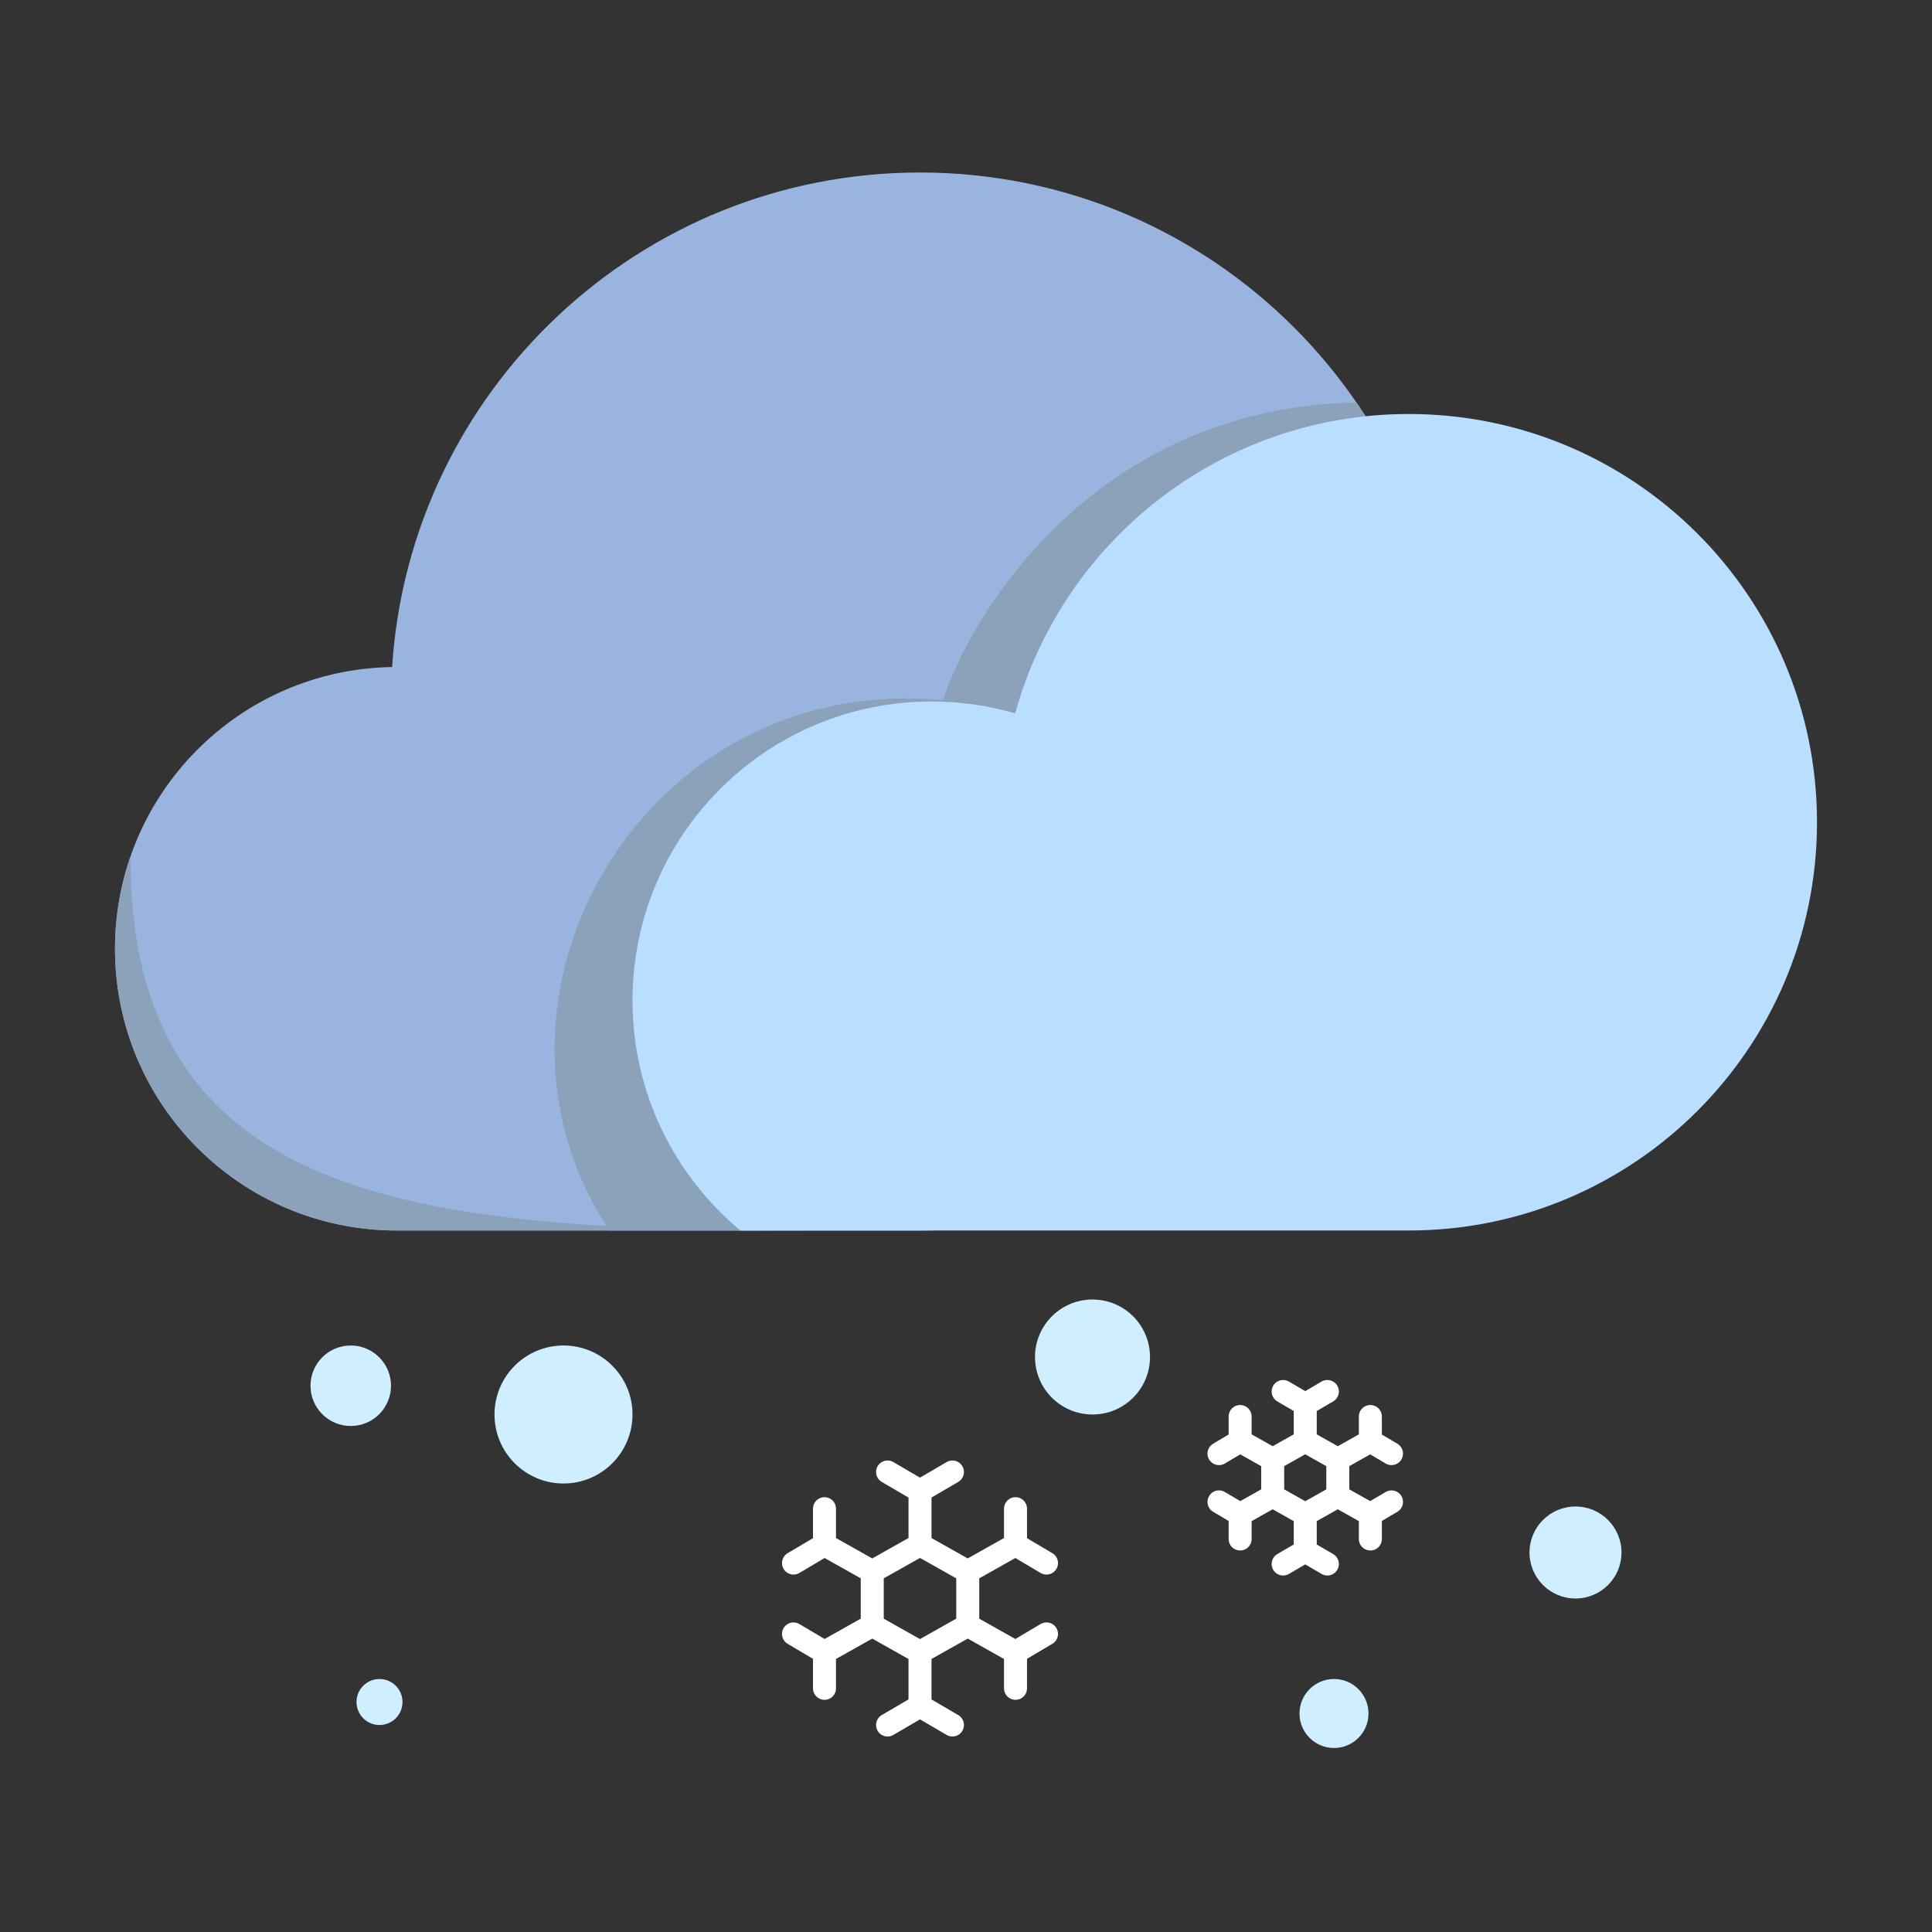 <svg width="168" height="168" viewBox="0 0 168 168" fill="none" xmlns="http://www.w3.org/2000/svg">
<rect x="0" y="0" width="168" height="168" fill="#333333" stroke="none"/>
<g id="snowy icon">
<g id="clouds">
<g id="big cloud">
<path id="Vector" d="M34.5 107C20.969 107 10 96.031 10 82.5C10 69.104 20.751 58.219 34.096 58.003C35.64 33.995 55.602 15 80 15C105.405 15 126 35.595 126 61C126 86.405 105.405 107 80 107H34.5Z" fill="#99B5DF"/>
<path id="Vector_2" d="M34.5 107C20.969 107 10 96.031 10 82.5C10 79.699 10.47 77.007 11.336 74.5C11.336 104.5 36 107 70.5 107H34.5Z" fill="#8CA1BA"/>
<path id="Vector_3" d="M125.999 61C125.999 86.405 105.404 107 79.999 107H53C39.666 87 55.812 58.383 82 60.886C82.976 57.937 84.962 53.949 88.067 49.986C93.873 42.578 103.593 35.261 117.952 35C123.029 42.396 125.999 51.351 125.999 61Z" fill="#8CA1BA"/>
</g>
<path id="small cloud" d="M55 87C55 72.641 66.641 61 81 61C83.526 61 85.968 61.36 88.277 62.032C92.42 47.022 106.173 36 122.5 36C142.106 36 158 51.894 158 71.5C158 91.106 142.106 107 122.5 107H97.614H64.386C58.651 102.231 55 95.042 55 87Z" fill="#BADEFF"/>
</g>
<g id="snow">
<path id="Polygon 1" d="M80 143.675L84.152 141.338M80 143.675L75.847 141.338V136.663M80 143.675V148.35M84.152 141.338V136.663M84.152 141.338L88.305 143.675M84.152 136.663L80 134.325M84.152 136.663L88.305 134.325M80 134.325L75.847 136.663M80 134.325V129.65M75.847 136.663L71.695 134.325V131.19M80 148.35L77.18 150M80 148.35L82.82 150M80 129.65L77.18 128M80 129.65L82.82 128M88.305 134.325V131.19M88.305 134.325L91 135.92M71.695 143.675L75.848 141.338M71.695 143.675V146.81M71.695 143.675L69 142.08M88.305 143.675V146.81M88.305 143.675L91 142.08M69 135.92L71.695 134.325" stroke="white" stroke-width="2" stroke-linecap="round"/>
<path id="Polygon 2" d="M113.5 131.687L116.331 130.094M113.5 131.687L110.669 130.094V126.906M113.5 131.687V134.875M116.331 130.094V126.906M116.331 130.094L119.162 131.687M116.331 126.906L113.5 125.312M116.331 126.906L119.162 125.312M113.5 125.312L110.669 126.906M113.5 125.312V122.125M110.669 126.906L107.838 125.312V123.175M113.5 134.875L111.577 136M113.5 134.875L115.423 136M113.5 122.125L111.577 121M113.5 122.125L115.423 121M119.162 125.312V123.175M119.162 125.312L121 126.4M107.838 131.687L110.669 130.094M107.838 131.687V133.825M107.838 131.687L106 130.6M119.162 131.687V133.825M119.162 131.687L121 130.6M106 126.4L107.838 125.312" stroke="white" stroke-width="2" stroke-linecap="round"/>
<circle id="Ellipse 5" cx="49" cy="123" r="6" fill="#CFEEFF"/>
<circle id="Ellipse 6" cx="95" cy="118" r="5" fill="#CFEEFF"/>
<circle id="Ellipse 7" cx="116" cy="149" r="3" fill="#CFEEFF"/>
<circle id="Ellipse 8" cx="137" cy="135" r="4" fill="#CFEEFF"/>
<circle id="Ellipse 9" cx="30.5" cy="120.5" r="3.5" fill="#CFEEFF"/>
<circle id="Ellipse 10" cx="33" cy="148" r="2" fill="#CFEEFF"/>
</g>
</g>
</svg>
